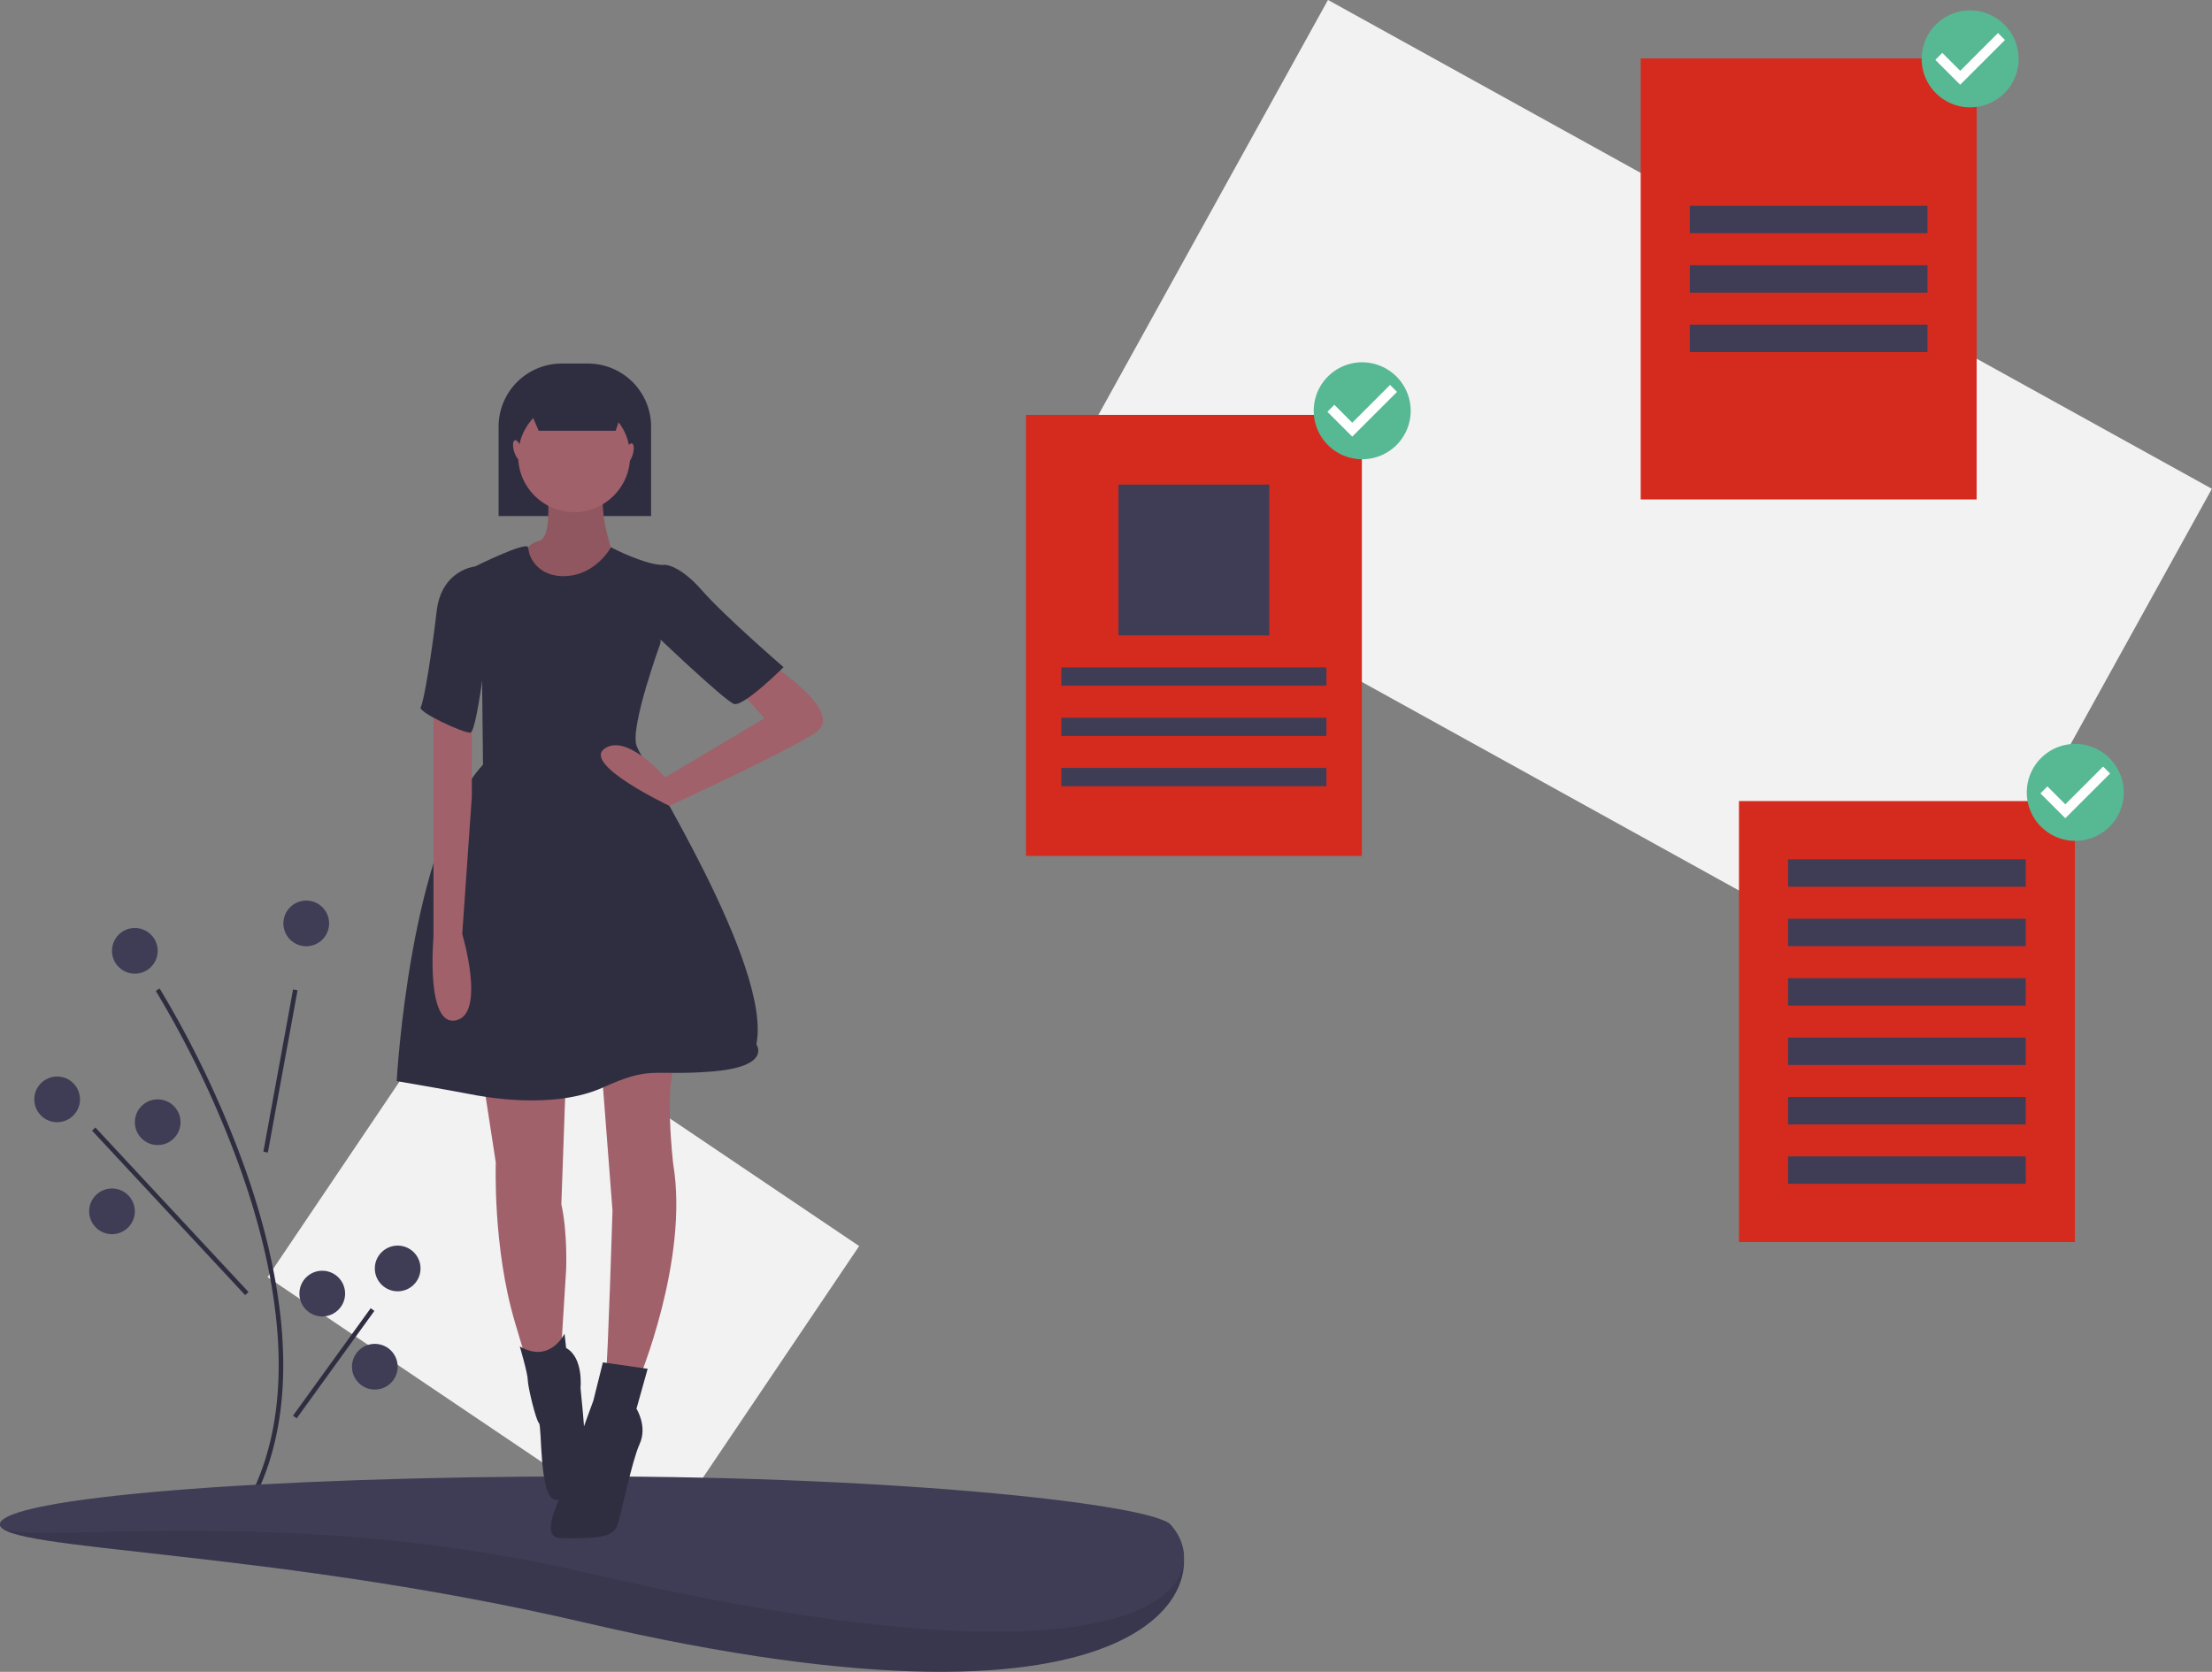 <svg id="a8c3e3ad-ef53-4a9e-a620-842318013c49" data-name="Layer 1" xmlns="http://www.w3.org/2000/svg" width="967.858" height="731.613" viewBox="0 0 967.858 731.613"><rect x="0" y="0" width="967.858" height="731.613" fill="#808080" stroke="none"/><title>done checking</title><rect x="259.071" y="558.295" width="207" height="156" transform="translate(301.665 -178.163) rotate(33.995)" fill="#f2f2f2"/><path d="M226.96,740.754l-1.777-.918c23.082-44.624,10.739-102.575-3.679-143.332a439.291,439.291,0,0,0-37.278-78.675l1.69-1.068a441.537,441.537,0,0,1,37.472,79.075C237.939,636.966,250.369,695.495,226.96,740.754Z" transform="translate(-116.071 -84.194)" fill="#2f2e41"/><rect x="202.481" y="551.795" width="72.18" height="1.999" transform="matrix(0.18, -0.984, 0.984, 0.18, -464.174, 603.925)" fill="#2f2e41"/><rect x="189.571" y="565.119" width="2.001" height="98.351" transform="translate(-483.486 210.216) rotate(-42.94)" fill="#2f2e41"/><rect x="233.067" y="679.795" width="58.009" height="2" transform="translate(-559.264 410.148) rotate(-54.137)" fill="#2f2e41"/><circle cx="134" cy="404.101" r="10" fill="#3f3d56"/><circle cx="25" cy="481.101" r="10" fill="#3f3d56"/><circle cx="69" cy="491.101" r="10" fill="#3f3d56"/><circle cx="49" cy="530.101" r="10" fill="#3f3d56"/><circle cx="174" cy="555.101" r="10" fill="#3f3d56"/><circle cx="141" cy="566.101" r="10" fill="#3f3d56"/><circle cx="164" cy="598.101" r="10" fill="#3f3d56"/><circle cx="59" cy="416.101" r="10" fill="#3f3d56"/><path d="M628.071,751.295c21.213,22.741-1.823,102.249-256,43-137.694-32.096-256-31.402-256-43s114.615,1,256,1S620.16,742.814,628.071,751.295Z" transform="translate(-116.071 -84.194)" fill="#3f3d56"/><path d="M628.071,751.295c21.213,22.741-1.823,102.249-256,43-137.694-32.096-256-31.402-256-43s114.615,1,256,1S620.16,742.814,628.071,751.295Z" transform="translate(-116.071 -84.194)" opacity="0.1"/><path d="M628.071,751.295c21.213,22.741-1.823,80.249-256,21-137.694-32.096-256-9.402-256-21s114.615-21,256-21S620.16,742.814,628.071,751.295Z" transform="translate(-116.071 -84.194)" fill="#3f3d56"/><path d="M245.771,159.101H257.274A27.612,27.612,0,0,1,284.886,186.713v39.115a0,0,0,0,1,0,0h-66.727a0,0,0,0,1,0,0v-39.115a27.612,27.612,0,0,1,27.612-27.612Z" fill="#2f2e41"/><path d="M355.391,297.123s2.798,22.382-3.497,23.78-9.093,9.792-9.093,9.792L363.784,343.984l21.682-4.197-2.098-16.087s-5.595-16.087-2.798-26.578S355.391,297.123,355.391,297.123Z" transform="translate(-116.071 -84.194)" fill="#a0616a"/><path d="M355.391,297.123s2.798,22.382-3.497,23.78-9.093,9.792-9.093,9.792L363.784,343.984l21.682-4.197-2.098-16.087s-5.595-16.087-2.798-26.578S355.391,297.123,355.391,297.123Z" transform="translate(-116.071 -84.194)" opacity="0.1"/><path d="M327.414,556.609l5.595,36.37s-1.399,37.069,8.393,69.942L351.194,695.795l9.792-11.191L363.784,639.841s.699-16.087-2.098-28.676l2.098-58.752Z" transform="translate(-116.071 -84.194)" fill="#a0616a"/><path d="M379.171,550.315l4.896,63.648s-2.098,67.844-2.798,69.942,13.988,4.896,13.988,4.896,22.382-53.156,15.387-95.122c0,0-4.197-35.671,1.399-44.763S379.171,550.315,379.171,550.315Z" transform="translate(-116.071 -84.194)" fill="#a0616a"/><circle cx="251.21" cy="199.64" r="24.48" fill="#a0616a"/><path d="M347.697,326.499s2.798,10.491,16.087,9.792,19.584-12.59,19.584-12.59,16.087,8.393,23.78,7.694l-2.098,34.272s-13.289,36.37-10.491,44.763,59.451,96.521,52.457,130.792c0,0,6.994,9.792-19.584,11.89s-25.879-2.798-47.561,6.994-51.757,4.197-58.752,2.798-31.474-5.595-31.474-5.595S295.24,453.794,327.414,418.823l-.699-62.948-2.798-23.78s22.567-11.191,23.174-8.393Z" transform="translate(-116.071 -84.194)" fill="#2f2e41"/><path d="M451.212,373.36s35.671,22.382,21.682,31.474-63.931,32.007-63.931,32.007-38.185-18.018-28.393-25.012,26.578,12.59,26.578,12.59l43.364-25.879L439.322,385.95Z" transform="translate(-116.071 -84.194)" fill="#a0616a"/><path d="M305.732,392.245v102.116s-3.497,39.168,9.792,36.37,2.798-37.769,2.798-37.769L322.518,432.811V399.239Z" transform="translate(-116.071 -84.194)" fill="#a0616a"/><path d="M363.085,667.818s-6.295,13.289-19.584,5.595c0,0,3.497,11.89,3.497,14.688s3.497,17.486,4.896,18.884,0,32.174,6.994,33.572,13.289-16.087,13.289-22.382-2.098-26.578-2.098-26.578,1.399-13.289-6.295-17.486Z" transform="translate(-116.071 -84.194)" fill="#2f2e41"/><path d="M399.455,683.205l-19.584-2.798-4.197,16.786S364.483,727.269,363.784,732.165s-13.289,25.179-2.098,25.179,22.382.699,24.48-5.595,6.295-27.977,9.792-35.671-1.399-15.387-1.399-15.387Z" transform="translate(-116.071 -84.194)" fill="#2f2e41"/><path d="M400.854,334.192l6.295-2.798s6.295,0,16.087,11.191,35.671,33.572,35.671,33.572-17.486,17.486-21.682,16.087-36.37-32.174-36.37-32.174Z" transform="translate(-116.071 -84.194)" fill="#2f2e41"/><path d="M327.414,332.094h-3.497s-14.688,1.399-16.786,19.584-5.595,39.867-6.994,41.965,18.185,11.191,21.682,11.191,9.093-54.555,9.093-54.555Z" transform="translate(-116.071 -84.194)" fill="#2f2e41"/><polygon points="269.403 188.506 235.713 188.506 228.086 170.976 275.124 170.976 269.403 188.506" fill="#2f2e41"/><ellipse cx="342.608" cy="281.182" rx="1.696" ry="4.524" transform="translate(-180.793 22.272) rotate(-16.16)" fill="#a0616a"/><ellipse cx="391.314" cy="282.581" rx="4.524" ry="1.696" transform="translate(-105.084 495.591) rotate(-73.84)" fill="#a0616a"/><rect x="608.071" y="175.295" width="442" height="254" transform="matrix(0.875, 0.484, -0.484, 0.875, 133.836, -447.714)" fill="#f2f2f2"/><rect x="448.88" y="181.563" width="147" height="193" fill="#D52B1E"/><rect x="489.38" y="212.063" width="66" height="66" fill="#3f3d56"/><rect x="464.38" y="292.063" width="116" height="8" fill="#3f3d56"/><rect x="464.38" y="314.063" width="116" height="8" fill="#3f3d56"/><rect x="464.38" y="336.063" width="116" height="8" fill="#3f3d56"/><rect x="760.88" y="350.563" width="147" height="193" fill="#D52B1E"/><rect x="782.38" y="376.063" width="104" height="12" fill="#3f3d56"/><rect x="782.38" y="402.063" width="104" height="12" fill="#3f3d56"/><rect x="782.38" y="428.063" width="104" height="12" fill="#3f3d56"/><rect x="782.38" y="454.063" width="104" height="12" fill="#3f3d56"/><rect x="782.38" y="480.063" width="104" height="12" fill="#3f3d56"/><rect x="782.38" y="506.063" width="104" height="12" fill="#3f3d56"/><rect x="717.88" y="25.563" width="147" height="193" fill="#D52B1E"/><rect x="739.38" y="90.063" width="104" height="12" fill="#3f3d56"/><rect x="739.38" y="116.063" width="104" height="12" fill="#3f3d56"/><rect x="739.38" y="142.063" width="104" height="12" fill="#3f3d56"/><ellipse cx="862.035" cy="25.361" rx="17.752" ry="17.784" fill="#fff"/><path d="M978.105,88.74a21.215,21.215,0,1,0,21.215,21.215A21.278,21.278,0,0,0,978.105,88.74Zm-4.355,32.527-10.873-10.873L965.927,107.344l7.833,7.833,16.534-16.534,3.05,3.05-19.594,19.573Z" transform="translate(-116.071 -84.194)" fill="#57b894"/><ellipse cx="908.035" cy="346.361" rx="17.752" ry="17.784" fill="#fff"/><path d="M1024.105,409.74a21.215,21.215,0,1,0,21.215,21.215A21.278,21.278,0,0,0,1024.105,409.74Zm-4.355,32.527-10.873-10.873,3.05-3.05,7.833,7.833,16.534-16.534,3.05,3.05-19.594,19.573Z" transform="translate(-116.071 -84.194)" fill="#57b894"/><ellipse cx="596.035" cy="179.361" rx="17.752" ry="17.784" fill="#fff"/><path d="M712.105,242.74a21.215,21.215,0,1,0,21.215,21.215A21.278,21.278,0,0,0,712.105,242.74Zm-4.355,32.527-10.873-10.873L699.927,261.344l7.833,7.833,16.534-16.534,3.05,3.05-19.594,19.573Z" transform="translate(-116.071 -84.194)" fill="#57b894"/></svg>